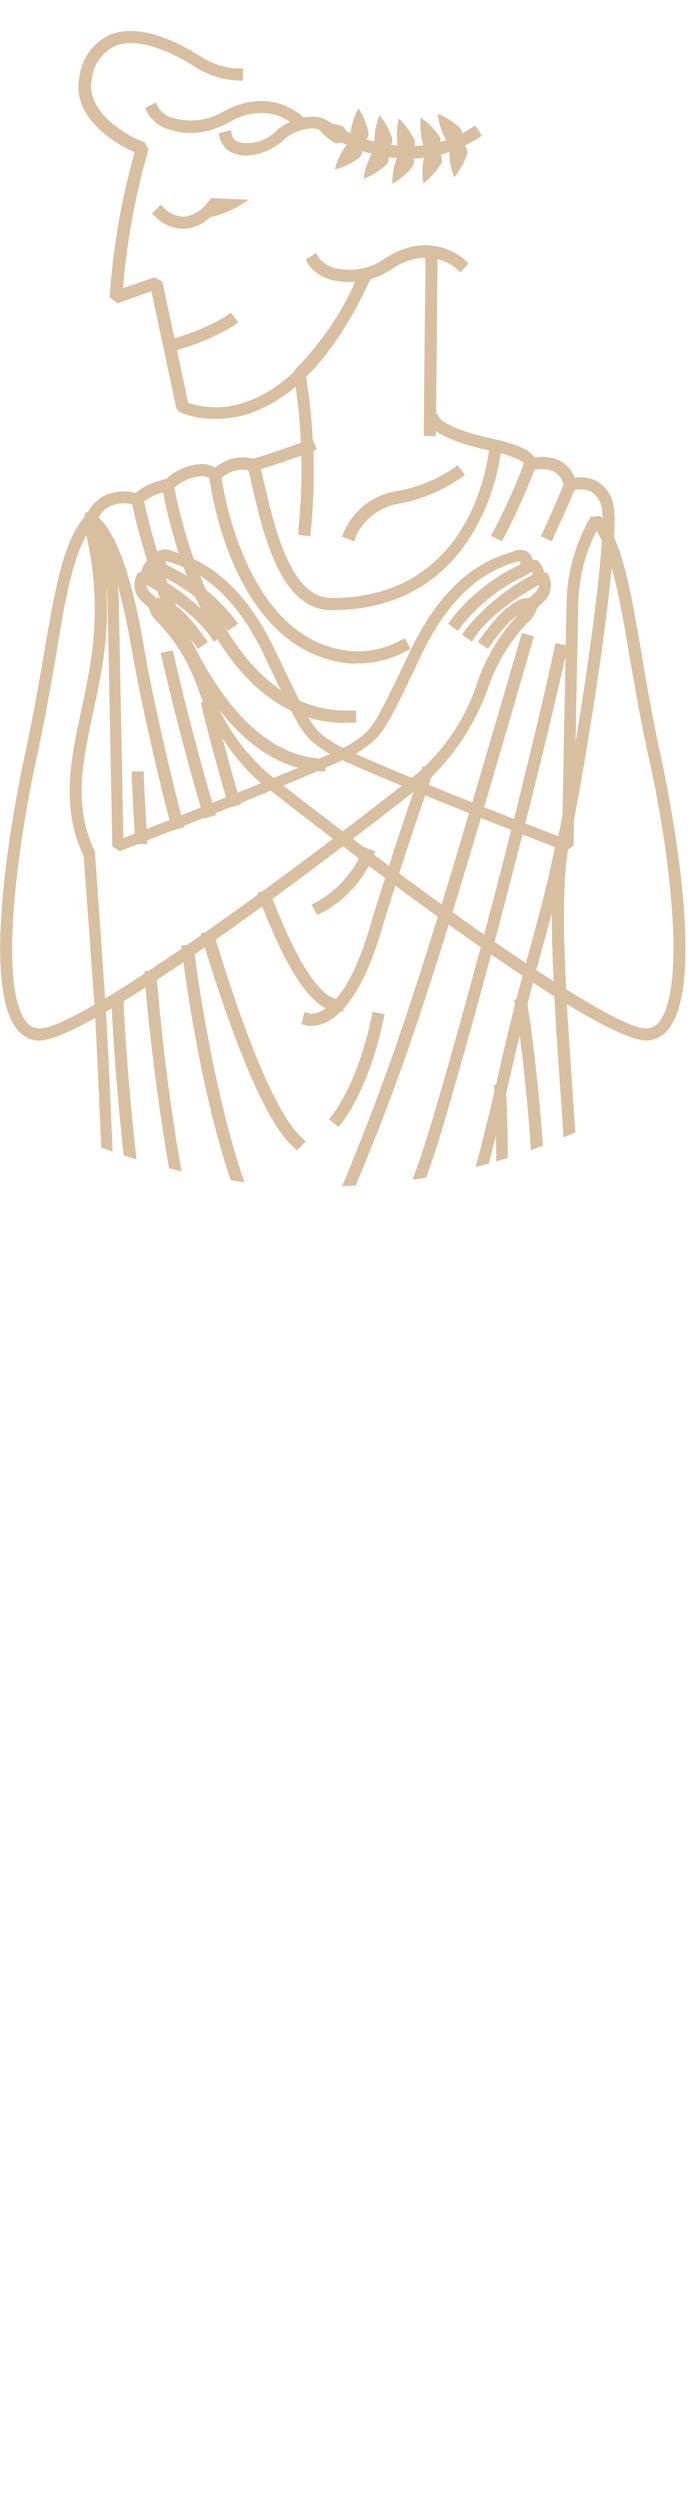 <svg xmlns="http://www.w3.org/2000/svg" xmlns:xlink="http://www.w3.org/1999/xlink" viewBox="0 0 56.98 206.48"><defs><style>.cls-1{fill:none;}.cls-2{clip-path:url(#clip-path);}.cls-3{fill:#d8bfa0;}.cls-4{fill:#2a222f;}</style><clipPath id="clip-path" transform="translate(-25.71 -6.29)"><circle class="cls-1" cx="52.15" cy="52.15" r="52.15" transform="translate(-7.73 95.2) rotate(-80.72)"/></clipPath></defs><title>Asset 9</title><g id="Layer_2" data-name="Layer 2"><g id="OBJECTS"><g class="cls-2"><path class="cls-1" d="M32.4,43.06c5.18-9.65-3.53-7.65,1.79-21,1.42-3.57,4.19-6.18,5.86-8.82a12.92,12.92,0,0,1,1.41-1.76c4-4.22,10.78-7.25,17.26-3.36,3.55,2.14,5.56,5.93,6.47,10.23,1.06,5,1.58,6.14,9.09,13.81,3.59,3.66,4.15,9.36,1.53,13.06C62.66,63.72,25,56.93,32.4,43.06Z" transform="translate(-25.71 -6.29)"/><path class="cls-3" d="M67.57,212.76c-2.15,0-5.66-.33-9.06-.66-4.17-.39-8.89-.84-10-.52-2.22.63-13.43,1.62-16.7.3l-.31-.46c0-.15-.16-14.83,1.94-24.89,1.11-5.35.74-17.52.38-29.29-.31-10.22-.61-19.88.14-24,1.55-8.5-.41-43.52-.43-43.87L32.63,77c-1.91-4-1.08-7.93-.19-12.08.31-1.47.64-3,.85-4.57a27,27,0,0,0-.64-10.64v-.3a3.43,3.43,0,0,1,1.68-2.18,3.84,3.84,0,0,1,2.6-.23,5,5,0,0,1,2.47-1.1,4.51,4.51,0,0,1,3.28-1.28,2,2,0,0,1,.82.3,3.5,3.5,0,0,1,3.17-.74c.63-.19,3.13-1,4.39-1.51l.46-.2.39.92-.46.2c-1.48.63-4.51,1.55-4.64,1.59h-.32a2.54,2.54,0,0,0-2.62.77l-.77-.06h0a.91.91,0,0,0-.6-.28,3.74,3.74,0,0,0-2.58,1.17l-.28.11a4,4,0,0,0-2.22,1L36.9,48a3.09,3.09,0,0,0-2.13.11,2.35,2.35,0,0,0-1.12,1.43,28,28,0,0,1,.64,10.93c-.23,1.62-.56,3.15-.87,4.64-.9,4.18-1.67,7.79.15,11.52l0,.19.88,12.55c.08,1.45,2,35.5.41,44.11-.72,4-.43,13.58-.12,23.75.36,11.83.73,24.06-.41,29.52-1.89,9.1-1.92,22.05-1.91,24.33,3.4,1.05,13.71.13,15.74-.44,1.31-.38,5.52,0,10.39.49,3.6.34,7.3.7,9.35.65,4.56-.11,9.81-.83,9.86-.84H78a16.16,16.16,0,0,0,3.64.06c-.71-3.22-4.37-19.84-5.79-28.92-1.08-6.9-2-29.81-2.85-68.09-.12-5.58-.52-11.33-.9-16.89-.64-9.27-1.19-17.27-.25-21.62,1.55-7.21,4.27-25.18,3.59-27.38a1.92,1.92,0,0,0-.88-1.21A2.16,2.16,0,0,0,73,46.81l-.65-.35a1.78,1.78,0,0,0-.79-1.2,2.78,2.78,0,0,0-1.89-.12l-.59-.7c-.06.12,0,.18,0,.18s-.27-.57-3-1.15c-3.81-.82-4.68-1.86-4.81-2L61,41l.83-.56.27.4c0,.07.86.93,4.2,1.65,2,.43,3.23.95,3.63,1.59a3.37,3.37,0,0,1,2.17.31,2.6,2.6,0,0,1,1.13,1.36A2.92,2.92,0,0,1,75,46a2.81,2.81,0,0,1,1.4,1.81c.79,2.6-2.17,21.34-3.57,27.88-.91,4.21-.36,12.15.27,21.34.38,5.57.78,11.34.9,16.94.81,38.23,1.77,61.1,2.84,68,1.56,10,5.86,29.2,5.9,29.39l-.42.61a17.53,17.53,0,0,1-4.4,0c-.65.09-5.57.74-9.9.84Z" transform="translate(-25.71 -6.29)"/><path class="cls-3" d="M53.09,56.68c-4.18,0-5.62-6.29-6.58-10.46-.12-.51-.23-1-.34-1.44l-.12-.48,1-.24.12.48c.11.45.22.94.34,1.45.89,3.86,2.23,9.69,5.61,9.69h0c11.93,0,13-12,13.07-12.53l0-.49,1,.07,0,.5c0,.14-1.2,13.45-14.07,13.45Z" transform="translate(-25.71 -6.29)"/><path class="cls-3" d="M28.94,92.23h-.16A2.42,2.42,0,0,1,27,91.14c-3-4.18.14-19.66.81-22.72.63-2.9,1.1-5.63,1.51-8,.94-5.48,1.62-9.44,3.42-11.49l.8.08a14.66,14.66,0,0,1,2,7.18l.37,19.32c4.83-1.89,17.43-6.87,18.89-7.84,1.71-1.14,1.76-1.2,4.58-7.08l.3-.63c3.07-6.41,6.78-7.59,8.37-8.09l.18-.06a1.17,1.17,0,0,1,1.22.14.89.89,0,0,1,.28.54l.42.07a1.91,1.91,0,0,1,.56,1l.27.07A1.85,1.85,0,0,1,70.65,56l-.51.47a2.44,2.44,0,0,1-.81,1.26A14.83,14.83,0,0,0,66,63.32c-2.24,5.89-6,8.27-6.1,8.37C57.23,73.79,33.62,92.23,28.94,92.23Zm4.12-42.09c-1.31,2-2,5.78-2.74,10.41-.42,2.42-.89,5.16-1.53,8.08-1.94,8.91-3,19.14-1,21.93a1.46,1.46,0,0,0,1.06.67H29c3.24,0,19.84-12.11,30.33-20.36A16.71,16.71,0,0,0,65.07,63,15.6,15.6,0,0,1,68.61,57c.42-.44.55-.6.54-.78l.16-.39.67-.61a1,1,0,0,0,.31-.89l-.55-.4a.55.55,0,0,0-.06-.45l-.24.12-.72-.56a1.77,1.77,0,0,0,.06-.4l-.21,0-.19.06c-1.46.47-4.88,1.55-7.77,7.57l-.3.63c-2.86,6-3,6.19-4.93,7.49-1.57,1-14.33,6.08-19.74,8.19L35,76.21l-.39-20A13.93,13.93,0,0,0,33.06,50.14Z" transform="translate(-25.71 -6.29)"/><path class="cls-3" d="M63.57,58.39l-.81-.59.3-.4A15.61,15.61,0,0,1,68.55,53l.18-.09,0-.26,1,.09,0,.5c0,.3-.21.39-.69.65A14.67,14.67,0,0,0,63.87,58Z" transform="translate(-25.71 -6.29)"/><path class="cls-3" d="M64.74,59.28l-.82-.57.28-.41A17.75,17.75,0,0,1,70,53.63l.45-.22.44.89-.45.22S66.77,56.37,65,58.87Z" transform="translate(-25.71 -6.29)"/><path class="cls-3" d="M66.05,59.89l-.82-.59.3-.4c2.64-3.7,4-3.31,4.37-3.1l.43.25-.49.86-.4-.22c-.12,0-1.11,0-3.1,2.79Z" transform="translate(-25.71 -6.29)"/><path class="cls-3" d="M67.21,51l-.89-.46.23-.44a50,50,0,0,0,2.52-5.62l.17-.47.94.34-.17.48a51.53,51.53,0,0,1-2.57,5.73Z" transform="translate(-25.71 -6.29)"/><path class="cls-3" d="M55.34,61.08a7.5,7.5,0,0,1-.82,0C44.81,60,43.08,46.2,43,45.61l-.06-.5,1-.11.06.49c0,.14,1.71,13.62,10.62,14.56a7.32,7.32,0,0,0,4.14-.83L59.2,59l.46.89-.45.22A8.37,8.37,0,0,1,55.34,61.08Z" transform="translate(-25.71 -6.29)"/><path class="cls-3" d="M55,51,54,50.62l.18-.47a5.74,5.74,0,0,1,4.27-3.29A12.12,12.12,0,0,0,63.16,45l.41-.29.59.8-.4.29a13.08,13.08,0,0,1-5.09,2.09,4.82,4.82,0,0,0-3.53,2.68Z" transform="translate(-25.71 -6.29)"/><path class="cls-3" d="M71.35,51l-.91-.42.21-.45c1.14-2.46,1.73-4,1.74-4l.18-.47.93.37-.18.46s-.61,1.55-1.76,4Z" transform="translate(-25.71 -6.29)"/><path class="cls-3" d="M54.32,66C42.4,66,39.23,47.23,39.1,46.42L39,45.93l1-.16.08.49c0,.19,3.17,18.71,14.25,18.71h.83l0,1h-.87Z" transform="translate(-25.71 -6.29)"/><path class="cls-3" d="M52.61,70l-.49,0C41,69.2,36.74,48.49,36.57,47.61l-.1-.49,1-.2.1.5c0,.2,4.24,20.83,14.63,21.52l.5,0Z" transform="translate(-25.71 -6.29)"/><path class="cls-3" d="M50.28,101.29l-.37-.33c-2.62-2.39-5.5-10.62-7.47-17.1l-.14-.48,1-.29.15.48c2.72,9,5.27,14.9,7.18,16.65l.37.33Z" transform="translate(-25.71 -6.29)"/><path class="cls-3" d="M39.94,74.9l-.12-.49c-1.41-5.47-2.62-11-3.25-14.66C35,50.6,33,49.71,33,49.7l-.48-.12.26-1,.49.12c.43.1,2.65,1.09,4.31,10.84.63,3.68,1.84,9.13,3.24,14.59l.12.48Z" transform="translate(-25.71 -6.29)"/><path class="cls-4" d="M39.59,60.58s1.36,6,3.33,12.69" transform="translate(-25.71 -6.29)"/><path class="cls-3" d="M42.58,73.89l-.14-.48c-1.95-6.63-3.32-12.66-3.34-12.72L39,60.21,40,60l.11.48c0,.06,1.37,6.06,3.32,12.66l.14.48Z" transform="translate(-25.71 -6.29)"/><path class="cls-3" d="M54.1,89.82l-.5,0c-2-.08-4.09-3.12-6.44-9.28L47,80.05l.94-.36.17.47c2.84,7.43,4.7,8.6,5.55,8.64l.5,0Z" transform="translate(-25.71 -6.29)"/><path class="cls-4" d="M42.92,64.73s.8,3.41,2.07,7.69" transform="translate(-25.71 -6.29)"/><path class="cls-3" d="M44.65,73l-.14-.48c-1.25-4.25-2.07-7.68-2.08-7.72l-.11-.49,1-.22.12.48s.81,3.45,2.06,7.66l.14.48Z" transform="translate(-25.71 -6.29)"/><path class="cls-3" d="M51.54,91a1.52,1.52,0,0,1-.43,0l-.48-.13.27-1,.47.14c.1,0,2.64.38,4.83-6.84,2.4-7.93,4.28-13.08,4.29-13.13l.18-.47.94.34-.18.47c0,.05-1.88,5.18-4.28,13.08C55.09,90.24,52.56,91,51.54,91Z" transform="translate(-25.71 -6.29)"/><path class="cls-3" d="M51.93,81.85,51.47,81l.45-.23a8.86,8.86,0,0,0,3.72-4.07l.18-.46.93.36-.18.47a9.63,9.63,0,0,1-4.19,4.58Z" transform="translate(-25.71 -6.29)"/><path class="cls-3" d="M44.6,113.5h-.5v-1h.5c6.2,0,8-4.47,11.46-13.36l.15-.39C59.79,89.66,63.42,77.22,68.45,60l.42-1.43,1,.28-.42,1.43c-5,17.24-8.67,29.7-12.27,38.84l-.15.39C53.44,108.53,51.48,113.5,44.6,113.5Z" transform="translate(-25.71 -6.29)"/><path class="cls-3" d="M50.62,111.7l-.49-.11c-6-1.37-9.05-24.12-9.37-26.71l-.06-.5,1-.12.06.5c.86,6.84,4.07,24.83,8.6,25.86l.49.11Z" transform="translate(-25.71 -6.29)"/><path class="cls-3" d="M46.87,120.25l-.47-.18C41,118,38.49,95.1,38,90.54c-.12-1.19-.23-2.38-.34-3.56l0-.5,1-.09,0,.5c.1,1.17.21,2.36.33,3.55,1.33,13.3,4.24,27.34,7.73,28.7l.47.18Z" transform="translate(-25.71 -6.29)"/><path class="cls-4" d="M37.06,70.48s.09,2,.28,5" transform="translate(-25.71 -6.29)"/><path class="cls-3" d="M36.88,76l0-.5c-.19-3-.28-5-.28-5l0-.5,1,0,0,.5s.09,2,.28,5l0,.5Z" transform="translate(-25.71 -6.29)"/><path class="cls-3" d="M47.38,134.19l-.45-.21C36.8,129.41,35,91,34.94,89.32l0-.5,1,0,0,.5c0,.39,1.82,39.47,11.4,43.79l.45.21Z" transform="translate(-25.71 -6.29)"/><path class="cls-3" d="M47.22,124.68l-.17-1,.49-.09c.09,0,9.06-1.62,11.75-10.75l.14-.48,1,.28-.14.48c-2.87,9.75-12.44,11.44-12.54,11.46Z" transform="translate(-25.71 -6.29)"/><path class="cls-4" d="M53.62,98.65s2.11-2.55,3.28-8.16" transform="translate(-25.71 -6.29)"/><path class="cls-3" d="M53.69,99.36l-.77-.64.31-.38s2.05-2.55,3.19-8l.1-.49,1,.21-.11.49C56.2,96.26,54.09,98.86,54,99Z" transform="translate(-25.71 -6.29)"/><path class="cls-3" d="M48.61,132.22a3.39,3.39,0,0,1-.64-.06,4.06,4.06,0,0,1-2.65-1.75l-.26-.42.85-.52.26.42a3.17,3.17,0,0,0,2,1.29,4.79,4.79,0,0,0,3.68-1.41c3.57-3,9-7.41,15.47-36.49.68-3,1.47-5.92,2.23-8.71s1.51-5.56,2-8.11l.1-.49,1,.21-.1.49C72,79.24,71.28,82,70.49,84.84S69,90.49,68.28,93.5c-6.09,27.14-11.15,33.18-15.81,37A6.26,6.26,0,0,1,48.61,132.22Z" transform="translate(-25.71 -6.29)"/><path class="cls-3" d="M48.89,118.31a2.19,2.19,0,0,1-.47,0l-.49-.1.2-1,.49.1c.13,0,7.14,1,12.92-18.78,6-20.42,10-38.46,10-38.64l.11-.49,1,.22-.1.49c0,.18-4.08,18.25-10.06,38.7C57.19,117,50.7,118.31,48.89,118.31Z" transform="translate(-25.71 -6.29)"/><path class="cls-3" d="M39.29,212.28l-.07-.5c-.1-.58-2.23-14.34-1.52-21.91.21-2.21.54-4.53.91-7.22a192.11,192.11,0,0,0,2.18-25.85C41,141,38,115.23,38,115l-.06-.49,1-.12.06.5c0,.26,3,26.07,2.81,42a191.5,191.5,0,0,1-2.19,26c-.37,2.68-.69,5-.9,7.19-.71,7.44,1.48,21.52,1.5,21.66l.08.49Z" transform="translate(-25.71 -6.29)"/><path class="cls-3" d="M36.17,169.94l-1-.1,0-.5c.12-1.23.26-2.47.4-3.75a144.23,144.23,0,0,0,1.12-16.73,111.7,111.7,0,0,0-2.25-23.65l-.11-.49,1-.23.11.48a112,112,0,0,1,2.28,23.89,143.38,143.38,0,0,1-1.13,16.84c-.14,1.28-.28,2.52-.4,3.74Z" transform="translate(-25.71 -6.29)"/><path class="cls-3" d="M35.47,212.17l-1,0,0-.5c0-.07.17-6.35.45-13,.06-1.31.09-2.85.12-4.54.13-7.18.31-17,2.66-25.11,2.18-7.5,1.16-20,.26-31-.29-3.47-.55-6.75-.7-9.66-.62-12,0-17.09,0-17.3l.06-.5,1,.12-.06.49s-.6,5.25,0,17.14c.14,2.9.41,6.17.7,9.63.9,11.08,1.93,23.64-.3,31.32-2.32,8-2.49,17.73-2.62,24.84,0,1.71-.06,3.26-.12,4.57-.28,6.67-.45,13-.45,13Z" transform="translate(-25.71 -6.29)"/><path class="cls-3" d="M42.73,212.09l-.09-.49a63.69,63.69,0,0,1-.75-12c.06-2.09.23-5.38.43-9.19.45-8.68,1.06-20.56,1.06-30.45,0-14.16-1.47-31.89-1.49-32.07l0-.5,1-.08,0,.5c0,.17,1.49,18,1.49,32.15,0,9.92-.61,21.81-1.06,30.5-.2,3.8-.37,7.09-.43,9.17a63.18,63.18,0,0,0,.74,11.78l.09.49Z" transform="translate(-25.71 -6.29)"/><path class="cls-3" d="M47.86,211.32l0-.5c0-.2-.53-20.17-1.21-31.84s-.55-42.06-.55-42.36v-.5h1v.5c0,.31-.13,30.64.55,42.3s1.21,31.67,1.21,31.87l0,.5Z" transform="translate(-25.71 -6.29)"/><path class="cls-3" d="M50.86,211.33l0-.5c0-.28-1.4-28.39-1.09-43.14s0-36.11,0-36.33v-.5h1v.5c0,.21.32,21.62,0,36.36s1.08,42.79,1.09,43.07l0,.5Z" transform="translate(-25.71 -6.29)"/><path class="cls-3" d="M53.2,211.39l0-.5s-.22-5,0-11.29c.17-4.21.12-11.6.07-20.95,0-4.59-.06-9.61-.07-14.89,0-15.72.92-35.73.93-35.93l0-.5,1,0,0,.5c0,.2-1,20.19-.93,35.88,0,5.27,0,10.3.07,14.89,0,9.36.1,16.75-.07,21-.25,6.24,0,11.16,0,11.21l0,.49Z" transform="translate(-25.71 -6.29)"/><path class="cls-3" d="M57.45,211.68l-1-.23.12-.49a91.78,91.78,0,0,0,1.81-19.07v-.5h1v.5a92.15,92.15,0,0,1-1.84,19.31Z" transform="translate(-25.71 -6.29)"/><path class="cls-3" d="M59.39,180.86h-1v-.5c0-3.27,0-6.83,0-10.6,0-5.28-.1-10.75,0-15.56.4-12.76-1.42-29.86-1.44-30l-.06-.5,1-.1.05.49c0,.17,1.85,17.34,1.45,30.17-.15,4.79-.1,10.25,0,15.52,0,3.77.07,7.34,0,10.62Z" transform="translate(-25.71 -6.29)"/><path class="cls-3" d="M60.74,144.9l-1-.09,0-.5c1.22-12.83,1.1-28.26,1.1-28.42v-.5h1v.5c0,.16.12,15.64-1.11,28.52Z" transform="translate(-25.71 -6.29)"/><path class="cls-3" d="M61.06,212.1v-.5c0-.28-.37-27.85.07-37.91.1-2.17.2-4.66.31-7.43.4-10.15,1-24.06,2.06-40.13l0-.5,1,.07,0,.5c-1.11,16-1.66,30-2.06,40.1-.11,2.77-.21,5.26-.31,7.44-.44,10-.07,37.57-.07,37.85v.5Z" transform="translate(-25.71 -6.29)"/><path class="cls-4" d="M63.93,108.39s.2,9.81.06,13.47" transform="translate(-25.71 -6.29)"/><path class="cls-3" d="M64.47,122.38l-1,0,0-.5c.14-3.6-.05-13.34-.06-13.44v-.5l1,0v.5c0,.1.2,9.87.06,13.5Z" transform="translate(-25.71 -6.29)"/><path class="cls-3" d="M66.86,212.54l-.08-.49c0-.15-2.3-14.91-1.71-24.69l0-.5,1,.06,0,.5c-.59,9.68,1.68,24.32,1.7,24.47l.08.49Z" transform="translate(-25.71 -6.29)"/><path class="cls-3" d="M66.08,179.6h-1v-.5c0-3.47,0-7.26,0-11.27,0-10.7-.07-24,.78-39.06,1.39-24.36.74-32.3.74-32.37l-.05-.5,1-.09,0,.5c0,.08.66,8.06-.73,32.52-.85,15-.81,28.31-.78,39,0,4,0,7.8,0,11.28Z" transform="translate(-25.71 -6.29)"/><path class="cls-3" d="M73.41,212.2l-.13-.48a59.63,59.63,0,0,1-1.41-8.21l-.05-.5,1-.1,0,.5a57.57,57.57,0,0,0,1.39,8.05l.13.49Z" transform="translate(-25.71 -6.29)"/><path class="cls-3" d="M70.69,182l0-.5c-.74-13.32-1.65-33-.85-50.19,1.25-26.7-1.49-41.79-1.52-41.94l-.09-.49,1-.18.09.49c0,.15,2.79,15.35,1.54,42.17-.8,17.13.11,36.79.85,50.08l0,.5Z" transform="translate(-25.71 -6.29)"/><path class="cls-3" d="M78.78,211.74l-.2-.46C73.33,199.37,73,174.69,73,173.65v-.5l1,0v.5c0,.26.37,25.52,5.54,37.25l.21.46Z" transform="translate(-25.71 -6.29)"/><path class="cls-3" d="M43.43,40.88a7,7,0,0,1-2.87-.56L40.29,40l-2.06-9.66-2.79,1-.66-.5a58.47,58.47,0,0,1,2.07-12l-.27-.1c-.23-.1-5-2.28-4.32-5.95A4.44,4.44,0,0,1,34.71,9.2c1.87-.82,4.52-.2,7.67,1.8a6,6,0,0,0,2.92.94l.5,0,0,1-.5,0a7.17,7.17,0,0,1-3.41-1.1c-2.81-1.78-5.2-2.4-6.72-1.73a3.49,3.49,0,0,0-1.88,2.82c-.52,2.9,3.68,4.83,3.72,4.85l.67.25.31.61a57.72,57.72,0,0,0-2.11,11.45l2.61-.9.65.37,2.13,10a7.33,7.33,0,0,0,4.86-.1c3.47-1.23,6.56-4.69,9.18-10.27l.22-.46.9.43-.21.45c-2.75,5.86-6.05,9.49-9.79,10.8A8.79,8.79,0,0,1,43.43,40.88Z" transform="translate(-25.71 -6.29)"/><path class="cls-4" d="M39.72,34.87a18,18,0,0,0,5-2" transform="translate(-25.71 -6.29)"/><path class="cls-3" d="M39.36,35.48l-.25-1,.49-.12a17.84,17.84,0,0,0,4.79-1.94l.4-.31.61.79-.39.31a18.67,18.67,0,0,1-5.17,2.12Z" transform="translate(-25.71 -6.29)"/><path class="cls-3" d="M40.85,25.19a3.28,3.28,0,0,1-2.2-.92l-.37-.34L39,23.2l.36.34a2.34,2.34,0,0,0,1.62.65A2.87,2.87,0,0,0,42.88,23l.32-.38.76.65-.32.38A3.8,3.8,0,0,1,41,25.19Z" transform="translate(-25.71 -6.29)"/><line class="cls-4" x1="35.54" y1="35.51" x2="35.7" y2="21.06"/><rect class="cls-3" x="53.61" y="34.07" width="15.45" height="1" transform="translate(0.45 89.28) rotate(-89.44)"/><path class="cls-3" d="M51.39,50.58l-1-.1,0-.5A47.47,47.47,0,0,0,50,37.25l.14-.48a24.17,24.17,0,0,0,5.13-7.63l.21-.45.91.41-.21.45A25.31,25.31,0,0,1,51,37.29a49.23,49.23,0,0,1,.42,12.79Z" transform="translate(-25.71 -6.29)"/><path class="cls-3" d="M43.26,22.65l3,.14a8.86,8.86,0,0,1-3.72,1.56Z" transform="translate(-25.71 -6.29)"/><path class="cls-3" d="M41.45,17.28A5.56,5.56,0,0,1,39.77,17a2.92,2.92,0,0,1-1.84-1.35l-.22-.45.9-.44.22.45a2,2,0,0,0,1.24.84,5.36,5.36,0,0,0,4.06-.51c4-2.25,6.62.39,6.64.42l.35.36L50.4,17l-.35-.36c-.1-.09-2.13-2.09-5.43-.24A6.54,6.54,0,0,1,41.45,17.28Z" transform="translate(-25.71 -6.29)"/><path class="cls-3" d="M54.6,29.58a5.71,5.71,0,0,1-1.23-.13,3.37,3.37,0,0,1-2.17-1.31L51,27.71l.85-.52.26.43a2.38,2.38,0,0,0,1.53.85,5,5,0,0,0,3.8-.76c3.8-2.59,6.63-.06,6.65,0l.37.34-.67.74-.37-.34c-.1-.09-2.29-2-5.42.13A6,6,0,0,1,54.6,29.58Z" transform="translate(-25.71 -6.29)"/><path class="cls-3" d="M46.08,19.13a3,3,0,0,1-.89-.13,1.84,1.84,0,0,1-1.27-1.21l-.14-.48,1-.28.14.48a.88.88,0,0,0,.62.54,3.34,3.34,0,0,0,2.94-.88,4.48,4.48,0,0,1,3.35-1.23,2.74,2.74,0,0,1,1.79,1l.29.41-.82.57-.29-.4a1.71,1.71,0,0,0-1.12-.62,3.55,3.55,0,0,0-2.57,1A4.82,4.82,0,0,1,46.08,19.13Z" transform="translate(-25.71 -6.29)"/><path class="cls-3" d="M55.36,15.23a5.66,5.66,0,0,0-.68,2.17.9.9,0,0,0,.14.37.73.73,0,0,0,1.26-.06.81.81,0,0,0,.11-.4A5.93,5.93,0,0,0,55.36,15.23Z" transform="translate(-25.71 -6.29)"/><path class="cls-3" d="M53.4,20.28a5.74,5.74,0,0,1,1-2.06.77.77,0,0,1,.35-.18.72.72,0,0,1,.89.89,1,1,0,0,1-.19.37A5.83,5.83,0,0,1,53.4,20.28Z" transform="translate(-25.71 -6.29)"/><path class="cls-3" d="M57.1,15.81A5.59,5.59,0,0,0,56.67,18a.9.9,0,0,0,.18.35.72.72,0,0,0,1.24-.2.87.87,0,0,0,.06-.41A5.8,5.8,0,0,0,57.1,15.81Z" transform="translate(-25.71 -6.29)"/><path class="cls-3" d="M55.78,21.06a5.72,5.72,0,0,1,.73-2.16.94.94,0,0,1,.33-.21.72.72,0,0,1,1,.78.82.82,0,0,1-.15.39A5.76,5.76,0,0,1,55.78,21.06Z" transform="translate(-25.71 -6.29)"/><path class="cls-3" d="M58.69,16.08a5.72,5.72,0,0,0-.09,2.27.74.74,0,0,0,.23.32A.72.72,0,0,0,60,18.29a1,1,0,0,0,0-.42A6,6,0,0,0,58.69,16.08Z" transform="translate(-25.71 -6.29)"/><path class="cls-3" d="M58.16,21.47a5.63,5.63,0,0,1,.41-2.24.68.68,0,0,1,.29-.26.71.71,0,0,1,1.08.62.83.83,0,0,1-.08.41A5.79,5.79,0,0,1,58.16,21.47Z" transform="translate(-25.71 -6.29)"/><path class="cls-3" d="M60.5,16a5.75,5.75,0,0,0,.22,2.27.79.79,0,0,0,.27.28A.72.72,0,0,0,62.13,18a.76.76,0,0,0-.06-.41A5.84,5.84,0,0,0,60.5,16Z" transform="translate(-25.71 -6.29)"/><path class="cls-3" d="M60.72,21.43a5.85,5.85,0,0,1,.09-2.28,1,1,0,0,1,.26-.3.72.72,0,0,1,1.16.48.79.79,0,0,1,0,.41A5.94,5.94,0,0,1,60.72,21.43Z" transform="translate(-25.71 -6.29)"/><path class="cls-3" d="M61.91,15.69a5.58,5.58,0,0,0,.69,2.16.74.74,0,0,0,.33.22.72.72,0,0,0,1-.76.9.9,0,0,0-.14-.4A5.83,5.83,0,0,0,61.91,15.69Z" transform="translate(-25.71 -6.29)"/><path class="cls-3" d="M63.27,20.93a5.83,5.83,0,0,1-.4-2.24.81.81,0,0,1,.19-.35.72.72,0,0,1,1.23.22.69.69,0,0,1,.06.41A5.77,5.77,0,0,1,63.27,20.93Z" transform="translate(-25.71 -6.29)"/><path class="cls-3" d="M51.73,16.5a5.79,5.79,0,0,0,1.63,1.59.8.8,0,0,0,.39,0A.72.72,0,0,0,54.27,17,.84.84,0,0,0,54,16.7,5.82,5.82,0,0,0,51.73,16.5Z" transform="translate(-25.71 -6.29)"/><path class="cls-3" d="M59.51,19.39a12.32,12.32,0,0,1-5.39-1.26l-.44-.23.47-.89.44.24s5.22,2.7,10-.33l.43-.26.53.84-.42.27A10.45,10.45,0,0,1,59.51,19.39Z" transform="translate(-25.71 -6.29)"/><path class="cls-3" d="M79.19,92.23c-4.68,0-28.29-18.44-31-20.57-.11-.07-3.82-2.45-6.06-8.34a14.83,14.83,0,0,0-3.33-5.6A2.44,2.44,0,0,1,38,56.46L37.48,56a1.85,1.85,0,0,1-.36-2.41l.27-.07a1.91,1.91,0,0,1,.56-1l.42-.07a.89.89,0,0,1,.28-.54,1.15,1.15,0,0,1,1.22-.14l.18.06c1.59.5,5.3,1.68,8.37,8.09l.31.63c2.81,5.88,2.86,6,4.57,7.08,1.46,1,14.06,6,18.89,7.84l.37-19.32a14.66,14.66,0,0,1,2-7.18l.8-.08c1.8,2,2.48,6,3.42,11.48.41,2.42.88,5.15,1.51,8.05.67,3.06,3.85,18.54.81,22.72a2.42,2.42,0,0,1-1.77,1.08ZM37.84,54.36a1,1,0,0,0,.32.89l.66.61.16.39c0,.18.12.34.54.78A15.6,15.6,0,0,1,43.06,63a16.69,16.69,0,0,0,5.71,7.88C59.43,79.22,76.3,91.47,79.25,91.23a1.44,1.44,0,0,0,1.06-.67c2-2.79,1-13-1-21.93-.64-2.92-1.11-5.66-1.53-8.09-.79-4.62-1.43-8.36-2.74-10.4a13.93,13.93,0,0,0-1.51,6l-.39,20-.68.45c-5.41-2.11-18.17-7.15-19.74-8.19-2-1.3-2.07-1.54-4.93-7.49l-.3-.63c-2.89-6-6.31-7.1-7.77-7.57l-.19-.06-.21,0a1.77,1.77,0,0,0,.06.4l-.72.56-.24-.12a.59.59,0,0,0-.06.45Z" transform="translate(-25.71 -6.29)"/><path class="cls-3" d="M44.56,58.39l-.29-.4a14.77,14.77,0,0,0-5.15-4.1c-.48-.26-.67-.35-.69-.65l0-.5,1-.09,0,.26.18.09a15.61,15.61,0,0,1,5.49,4.4l.3.4Z" transform="translate(-25.71 -6.29)"/><path class="cls-3" d="M43.39,59.28l-.28-.41c-1.75-2.5-5.4-4.33-5.43-4.35l-.45-.22.44-.89.45.22a17.75,17.75,0,0,1,5.81,4.67l.28.41Z" transform="translate(-25.71 -6.29)"/><path class="cls-3" d="M42.08,59.89l-.29-.41c-2.12-3-3.11-2.79-3.11-2.79l-.44.25-.44-.89.43-.25c.36-.21,1.73-.6,4.37,3.1l.3.4Z" transform="translate(-25.71 -6.29)"/></g></g></g></svg>
